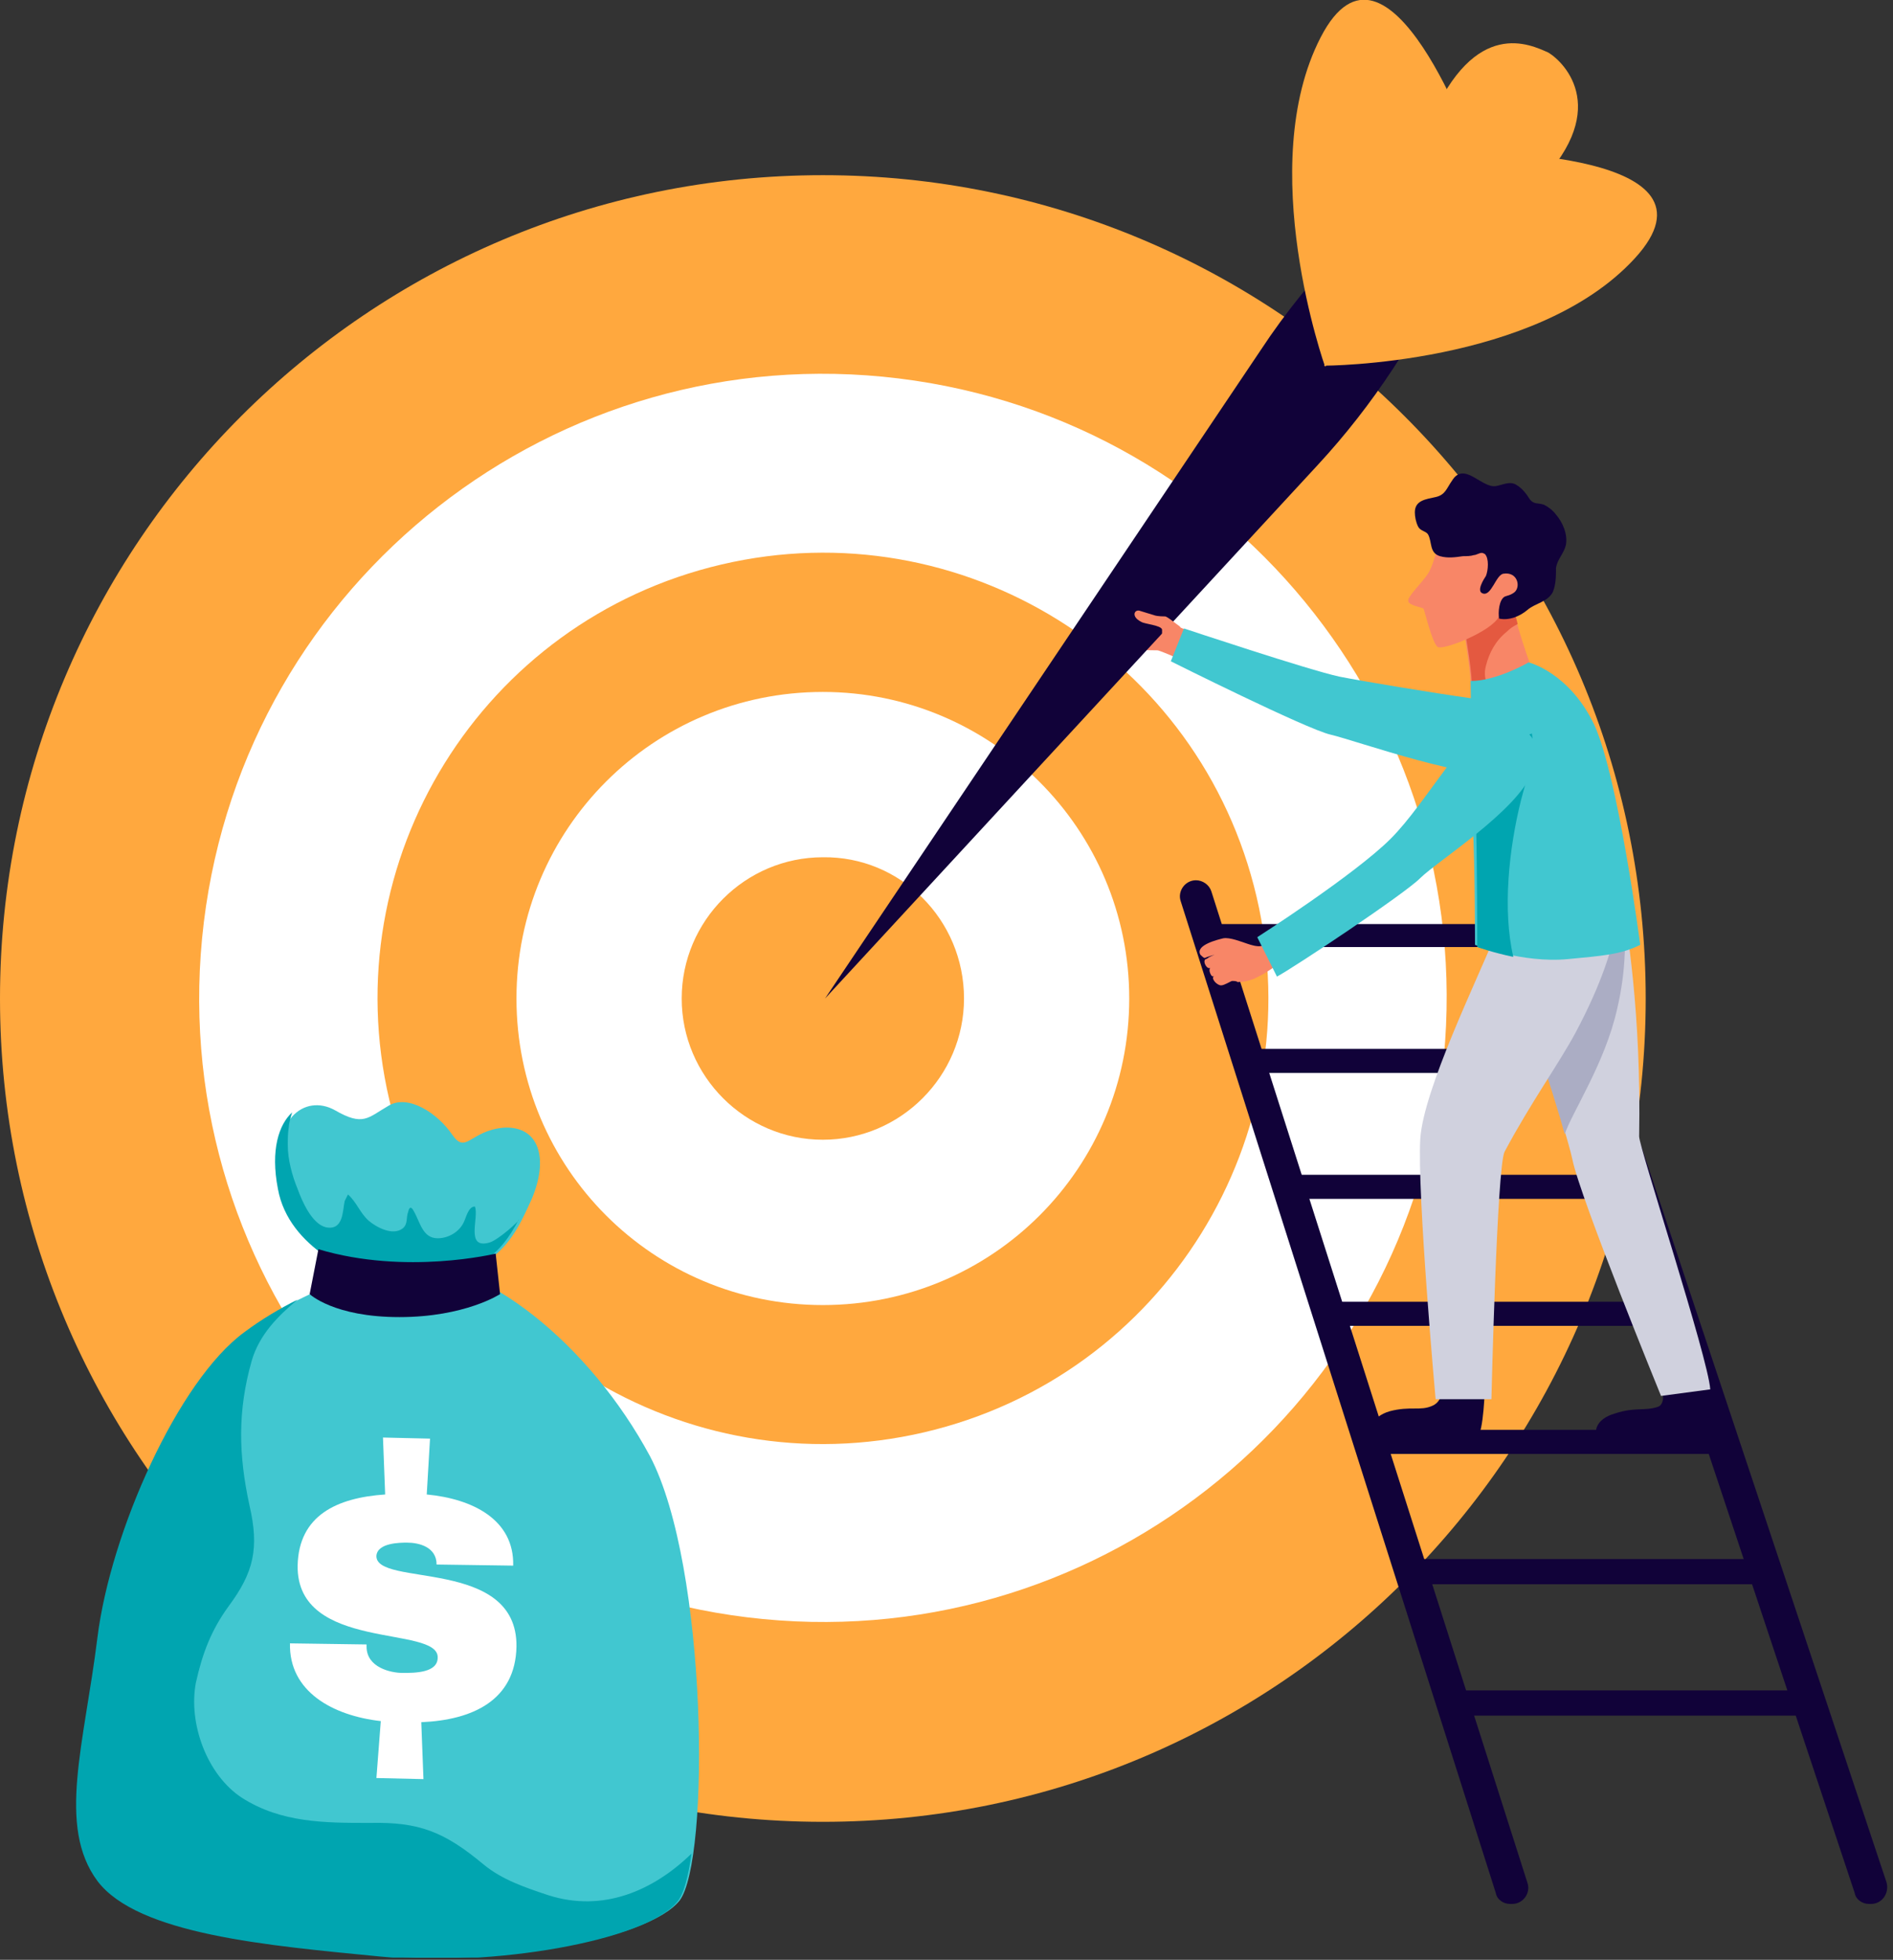 <svg width="173" height="179" viewBox="0 0 173 179" fill="none" xmlns="http://www.w3.org/2000/svg">
<rect x="0" y="0" width="173" height="179" fill="#333333" stroke="none"/>
<g clip-path="url(#clip0_276_1508)">
<path d="M75.2 166.4C116.732 166.4 150.4 132.732 150.4 91.2C150.4 49.668 116.732 16 75.2 16C33.668 16 0 49.668 0 91.2C0 132.732 33.668 166.4 75.2 166.4Z" fill="#FFA83E"/>
<path d="M131.785 98.058C135.604 66.811 113.369 38.384 82.121 34.565C50.874 30.747 22.448 52.982 18.629 84.23C14.81 115.477 37.046 143.903 68.293 147.722C99.54 151.54 127.967 129.305 131.785 98.058Z" fill="white"/>
<path d="M84.481 130.818C106.368 125.697 119.96 103.804 114.839 81.917C109.719 60.03 87.825 46.438 65.938 51.559C44.051 56.679 30.46 78.573 35.58 100.46C40.7 122.347 62.594 135.938 84.481 130.818Z" fill="#FFA83E"/>
<path d="M103.2 91.2C103.2 106.7 90.7 119.2 75.2 119.2C59.7 119.2 47.2 106.7 47.2 91.2C47.2 75.7 59.7 63.2 75.2 63.2C90.6 63.2 103.2 75.7 103.2 91.2Z" fill="white"/>
<path d="M88.1 91.2C88.1 98.3 82.3 104.1 75.2 104.1C68.1 104.1 62.3 98.3 62.3 91.2C62.3 84.1 68.1 78.3 75.2 78.3C82.3 78.2 88.1 84 88.1 91.2Z" fill="#FFA83E"/>
<path d="M108.6 57.6C108.6 57.6 107.5 60.2 107.6 60.2C107.7 60.1 105.9 59.4 105.8 59.4C105.7 59.4 104.3 59.4 103.7 59.3C103.1 59.2 102.7 58.8 102.5 58.7C102.3 58.6 101.9 58.2 102.3 58.1C102.6 58 102.9 58.4 103.1 58.5C103.3 58.6 103.9 58.6 103.9 58.6C103.9 58.6 103.7 58.5 103.2 58.3C102.6 58.1 101.8 57.8 101.6 57.6C101.4 57.4 101.5 57.1 101.9 57.2C102.4 57.3 102.9 57.5 103 57.6C103.1 57.6 103.9 57.9 103.9 57.9C103.9 57.9 103.2 57.6 102.9 57.5C102.6 57.4 101.8 57.1 101.3 56.8C100.8 56.6 100.9 56.1 101.4 56.1C101.7 56.1 102.8 56.7 103 56.8C103.2 56.9 103.9 57.2 103.9 57.2C103.9 57.2 103 56.8 102.8 56.7C102.6 56.6 101.6 56.2 101.5 55.9C101.4 55.8 101.5 55.5 101.9 55.5C102.3 55.6 102.9 55.8 103.2 55.9C103.4 56 104.8 56.7 105.2 56.7C105.5 56.7 105.8 56.7 105.8 56.3L106.3 55.4C106.3 55.4 106.6 55.6 106.8 56.4C106.9 56.7 107.6 57.3 108.6 57.6Z" fill="#F88667"/>
<path d="M138.5 68.2C138.5 66 136.8 64.2 134.6 63.8C131 63.3 124.4 62.2 122.4 61.8C119.6 61.2 108.2 57.4 108.2 57.4L107 60.4C107 60.4 119.4 66.6 121.6 67.1C123.8 67.6 135.3 71.7 137.5 70.4C138.2 69.9 138.5 69.1 138.5 68.2Z" fill="#41C7D0"/>
<path d="M147.601 98L146.801 95.8H114.601L115.301 98H147.601Z" fill="#110239"/>
<path d="M151.4 109.5L150.7 107.3H118.3L119 109.5H151.4Z" fill="#110239"/>
<path d="M142.7 86.5L142 84.4H109.8L110.5 86.5H142.7Z" fill="#110239"/>
<path d="M155.3 121.1L154.5 118.9H122L122.7 121.1H155.3Z" fill="#110239"/>
<path d="M159.2 132.8L158.4 130.6H125.7L126.4 132.8H159.2Z" fill="#110239"/>
<path d="M163.1 144.7L162.4 142.4H129.5L130.2 144.7H163.1Z" fill="#110239"/>
<path d="M167.1 156.7L166.4 154.4H133.3L134 156.7H167.1Z" fill="#110239"/>
<path d="M170.8 173.9H171C172 173.9 172.7 172.9 172.4 171.9L142.2 81.3C142 80.7 141.4 80.3 140.8 80.3H138.7L169.5 172.9C169.6 173.5 170.2 173.9 170.8 173.9Z" fill="#110239"/>
<path d="M138 173.9H138.2C139.2 173.9 139.9 172.9 139.6 172L110.7 81.4C110.5 80.8 109.9 80.4 109.3 80.4C108.3 80.4 107.6 81.4 107.9 82.3L136.7 172.9C136.8 173.5 137.4 173.9 138 173.9Z" fill="#110239"/>
<path d="M138 54C137.9 54.1 137.9 54.1 137.8 54.2C137.2 54.8 136.5 55.5 135.8 56C135.3 56.3 134.6 56.5 134.2 56.8C134 56.9 133.9 57 133.7 57.1C133.9 58.4 134.5 61.7 134.4 63C134.4 63 138.5 62.7 140 61.1C140 61.1 138.3 56.6 138 54Z" fill="#F88667"/>
<path d="M135.801 60.8C136.101 59.6 136.701 58.5 137.701 57.7C138.001 57.4 138.301 57.2 138.701 57C138.401 55.9 138.201 54.9 138.101 54C138.001 54.1 138.001 54.1 137.901 54.2C137.301 54.8 136.601 55.5 135.901 56C135.401 56.3 134.701 56.5 134.301 56.8C134.101 56.9 134.001 57 133.801 57.1C134.001 58.4 134.601 61.7 134.501 63C134.501 63 135.201 62.9 136.101 62.8C135.701 62.2 135.601 61.5 135.801 60.8Z" fill="#E45940"/>
<path d="M135.7 126.7C135.7 126.7 135.6 130.8 135 131.3C134.4 131.9 126.3 132.1 125.6 131.4C124.9 130.7 125.3 129.4 127 128.9C128.9 128.4 129.8 128.9 130.9 128.4C132.1 127.9 131.8 126.1 131.8 126.1L135.7 126.7Z" fill="#110239"/>
<path d="M155.8 126.6C155.8 126.6 156.4 130.6 155.8 131.1C155.2 131.7 146.9 132.3 146.2 131.6C145.5 130.9 145.8 129.6 147.6 129.1C149.4 128.5 150.3 128.9 151.5 128.5C152.4 128.2 151.8 126.3 151.8 126.3L155.8 126.6Z" fill="#110239"/>
<path d="M149.8 103.8C150 92.5 148.7 84.8 148.1 81.2C146.8 81.3 145.4 81.4 144.1 82C141.6 83.1 139.1 84.2 136.7 85.3C138.7 89.5 143.1 103.1 143.7 105.9C144.4 109.4 151.8 127.5 151.8 127.5L156.3 126.9C156.1 124 149.8 104.8 149.8 103.8Z" fill="#D0D1DE"/>
<path d="M140.601 83.6C139.301 84.2 138.001 84.7 136.601 85.2C138.601 89.3 142.201 100.6 143.001 103.6C143.601 101.7 146.701 97.1 147.801 92.1C148.601 88.7 148.701 85.3 148.201 81.9C145.701 82 143.301 82.3 140.601 83.6Z" fill="#ABADC4"/>
<path d="M144 83C142.3 83.6 139.1 84.4 136.7 85.3C135 89.5 130.1 99.5 129.8 104C129.5 109 131.2 127.8 131.2 127.8H136.3C136.3 127.8 136.8 106.6 137.5 105.2C139.9 100.7 142.5 97.1 144 94.3C146.5 89.6 147.3 86.6 147.8 84.4C148 83.4 148.8 80.2 147.2 79.2C145.8 79.5 145.4 82.5 144 83Z" fill="#D0D1DE"/>
<path d="M134.8 86.3C134.8 86.3 139.1 88 143.3 87.6C146.4 87.3 148.1 87.2 149.9 86.3C149.9 86.3 147.9 71 145.7 66.2C143.4 61.4 139.7 60.5 139.7 60.5C139.7 60.5 136.8 62.2 134.4 62.2C134.4 62.2 134.5 71.6 134.6 75.4C134.8 79 134.8 86.3 134.8 86.3Z" fill="#41C7D0"/>
<path d="M134.601 73.9C134.601 73.5 134.601 73.1 134.601 72.6C134.601 72.5 134.601 72.5 134.601 72.4C134.601 72 134.601 71.5 134.601 71C134.601 70.9 134.601 70.8 134.601 70.8C134.601 70.3 134.601 69.7 134.601 69.2C134.801 69.2 135.001 69.2 135.201 69.2C136.701 68.9 138.001 68.1 139.301 67.3C139.501 67.2 139.701 67.1 140.001 67C140.301 69 139.401 71.5 139.001 73.1C137.901 77.5 137.301 83.1 138.301 87.4C136.401 87 135.001 86.5 135.001 86.5C135.001 86.5 135.001 79.2 134.901 75.4C134.901 75.1 134.901 74.7 134.901 74.3C134.601 74 134.601 73.9 134.601 73.9Z" fill="#00A5B0"/>
<path d="M140.101 50.2C140.101 50.2 138.401 46.6 136.001 46.7C133.701 46.8 132.201 47.2 131.901 48.1C131.601 49 131.101 51.5 130.501 52.4C129.901 53.3 128.601 54.5 128.701 54.9C128.701 55.3 130.101 55.5 130.101 55.6C130.201 55.8 130.901 58.8 131.401 59.1C131.901 59.4 136.301 57.7 137.001 56.3C137.701 55 140.301 52.5 140.101 50.2Z" fill="#F88667"/>
<path d="M135.401 50.5C135.201 50.5 134.901 50.7 134.701 50.7C134.401 50.8 134.001 50.8 133.701 50.8C133.001 50.9 132.301 51 131.601 50.8C130.601 50.5 130.901 49.5 130.501 48.8C130.301 48.5 129.801 48.5 129.601 48.1C129.401 47.7 129.301 47.2 129.301 46.8C129.301 45.7 130.301 45.6 131.201 45.4C132.101 45.2 132.201 44.6 132.701 43.9C133.801 42.1 135.401 44.6 136.701 44.4C137.301 44.3 138.001 43.9 138.601 44.3C139.101 44.6 139.501 45.1 139.801 45.6C140.201 46.1 140.501 45.9 141.101 46.1C141.501 46.3 141.901 46.6 142.201 47C142.801 47.7 143.301 48.8 143.101 49.8C142.901 50.6 142.301 51.1 142.201 51.9C142.201 52.6 142.201 53.4 141.901 54.1C141.401 55 140.301 55.1 139.601 55.7C138.901 56.3 137.901 56.7 137.001 56.5C136.901 55.9 137.001 54.8 137.501 54.5C137.701 54.4 138.001 54.4 138.401 54.1C139.001 53.6 138.701 52.2 137.401 52.4C136.701 52.5 136.301 54.5 135.501 54.2C134.901 54 135.601 52.9 135.801 52.6C136.001 52.1 136.101 51 135.701 50.6C135.501 50.5 135.501 50.5 135.401 50.5Z" fill="#110239"/>
<path d="M115.9 86.4C115.7 86.4 115.4 86.3 115.3 86.4C114.9 86.5 114.3 86.3 114 86.2C113.4 86 112.4 85.6 111.8 85.7C111.4 85.8 109.2 86.3 109.7 87.2C109.8 87.3 110 87.5 110.1 87.5C110.3 87.4 111 87.2 111 87.2C111 87.2 110.5 87.4 110.4 87.5C110.3 87.6 110.1 87.6 110.1 87.7C110 87.9 110.2 88.3 110.4 88.4C110.6 88.5 110.7 88.3 110.9 88.2C110.7 88.3 110.4 88.4 110.6 88.9C110.8 89.4 111 89.1 111.2 89C111.3 89 111.4 88.9 111.4 88.9C111.3 88.9 111 89.1 110.9 89.2C110.7 89.4 111.2 90 111.6 90C111.9 90 112.5 89.6 112.6 89.6C112.8 89.6 113 89.6 113.1 89.7C113.6 89.7 114.1 89.6 114.6 89.4C114.8 89.3 115.2 89.1 115.4 89C115.9 88.7 116.5 88.3 116.6 88.2C116.4 87.3 115.9 87.1 115.9 86.4Z" fill="#F88667"/>
<path d="M116.7 89.2L114.9 85.6C114.9 85.6 123.8 79.9 127.1 76.6C130.4 73.3 133.9 66.6 136.4 66.2C138.9 65.8 141.4 67.2 140 70.6C138.6 74.1 131.3 78.7 129.8 80.2C128.3 81.7 118.2 88.4 116.7 89.2Z" fill="#41C7D0"/>
<path d="M141.5 4.8C139.9 4.1 134.8 1.5 130.7 11.1C126.8 20.3 122.7 32.7 122.7 32.7C122.7 32.7 132.8 24.4 140 17.4C147.5 10.2 143 5.7 141.5 4.8Z" fill="#FFA83E"/>
<path d="M132.8 12.2L123.1 22.2C120.2 25.2 117.5 28.5 115.2 32L75.4 91.2L120.4 42.5C125.5 37 129.6 30.7 132.7 23.9L136.5 15.5C135.1 14.7 133.8 13.5 132.8 12.2Z" fill="#110239"/>
<path d="M121.1 33.5C121.1 33.5 114.6 15.2 120.7 3.4C126.8 -8.4 134.8 14.1 134.8 14.1L121.1 33.5Z" fill="#FFA83E"/>
<path d="M121 33.4C121 33.4 140.4 33.4 149.4 23.6C158.4 13.8 134.6 13.9 134.6 13.9L121 33.4Z" fill="#FFA83E"/>
<path d="M106.6 57.6C106.5 57.5 106.3 57.9 106.2 57.9V57.5C106.1 57.1 104.6 57 104.3 56.8C103.3 56.3 103.7 55.6 104.2 55.8C104.5 55.9 105.2 56.1 105.5 56.2C105.8 56.3 106.3 56.3 106.5 56.3C106.8 56.4 107.5 57 107.8 57.2C108.2 57.6 107.1 57.9 106.6 57.6Z" fill="#F88667"/>
<path d="M36.5 115.2C36.5 115.2 28.5 117.2 22.5 121.6C16.5 126 10.3 139.8 9.1 149.5C7.9 159.2 5.4 166.7 9.1 171.7C12.8 176.6 24.7 177.6 34.9 178.6C45.1 179.6 59.2 177.2 62.1 173.6C64.9 170 64.7 143.1 59.4 133C53.9 122.8 44.2 114.9 36.5 115.2Z" fill="#41C7D0"/>
<path d="M50.1 173.1C48 172.4 45.9 171.7 44.2 170.3C40.6 167.3 38.3 166.4 33.8 166.5C29.7 166.5 25.7 166.5 22.1 164.2C18.9 162.1 17.2 157.4 17.9 153.7C18.5 151 19.3 148.9 20.9 146.7C23.2 143.6 23.7 141.4 22.8 137.5C21.8 132.9 21.7 128.9 23 124.3C23.7 121.9 25.4 120.2 27.2 118.7C25.6 119.5 23.9 120.5 22.3 121.7C16.3 126.1 10.1 139.9 8.9 149.6C7.7 159.3 5.2 166.8 8.9 171.8C12.6 176.7 24.5 177.7 34.7 178.7C44.9 179.7 59 177.3 61.9 173.7C62.5 173 62.9 171.4 63.2 169.3C59.7 172.7 55.1 174.7 50.1 173.1Z" fill="#00A5B0"/>
<path d="M35.4 117.2C35.4 117.2 26.8 115.1 25.7 108.6C24.5 102.1 27.9 99.9 30.6 101.4C33.2 102.9 33.6 102.1 35.5 101C37.3 99.9 40 101.7 41.3 103.6C42.6 105.5 42.9 103.3 46 103C49.2 102.8 50.2 105.7 48.6 109.5C46.9 113.2 45.3 117.3 35.4 117.2Z" fill="#41C7D0"/>
<path d="M44.7 113.5C42.5 114.1 43.8 111.2 43.4 110.2C42.8 110.2 42.6 111.2 42.4 111.6C42 112.5 41 113.1 40 113.1C38.6 113.1 38.4 111.6 37.8 110.6C37.6 110.2 37.4 110.2 37.3 110.7C37.1 111.2 37.3 111.8 36.8 112.2C35.9 112.9 34.4 112.1 33.7 111.5C32.9 110.8 32.6 109.8 31.8 109.1C31.7 109.3 31.6 109.5 31.5 109.7C31.3 110.6 31.4 112.4 29.8 112.1C28.5 111.8 27.6 109.7 27.2 108.6C26.7 107.4 26.3 105.9 26.3 104.6C26.3 104 26.3 103.5 26.4 102.9C26.4 102.6 26.6 101.9 26.7 101.6C25.5 102.7 24.7 105 25.4 108.6C26.4 114.1 32.7 116.5 34.6 117C34.9 117.1 35.3 117.2 35.6 117.2C43.4 117.2 45.8 114.5 47.4 111.4C47.6 111.4 45.5 113.3 44.7 113.5Z" fill="#00A5B0"/>
<path d="M39 136.5C43.2 136.9 47 138.8 46.9 143L39.9 142.9C39.9 141.3 38.3 140.9 37.2 140.9C36.6 140.9 34.5 140.9 34.4 142.1C34.3 145 47.3 142.2 47.2 150.4C47.1 155.3 43.2 157.1 38.5 157.3L38.7 162.5L34.4 162.4L34.8 157.2C30.4 156.7 26.4 154.5 26.5 150.1L33.5 150.2V150.4C33.5 152.3 35.7 152.8 36.8 152.8C37.9 152.8 40 152.8 40 151.4C40.1 148.4 27.1 150.9 27.2 143C27.3 138.4 30.8 136.8 35.2 136.5L35 131.3L39.3 131.4L39 136.5Z" fill="white"/>
<path d="M29.1 114.1L28.3 118.2C28.3 118.2 30.5 120.3 36.5 120.3C42.5 120.3 45.7 118.2 45.7 118.2L45.3 114.5C45.3 114.5 37.1 116.5 29.1 114.1Z" fill="#110239"/>
</g>
<defs>
<clipPath id="clip0_276_1508">
<rect width="172.5" height="178.8" fill="white"/>
</clipPath>
</defs>
</svg>
